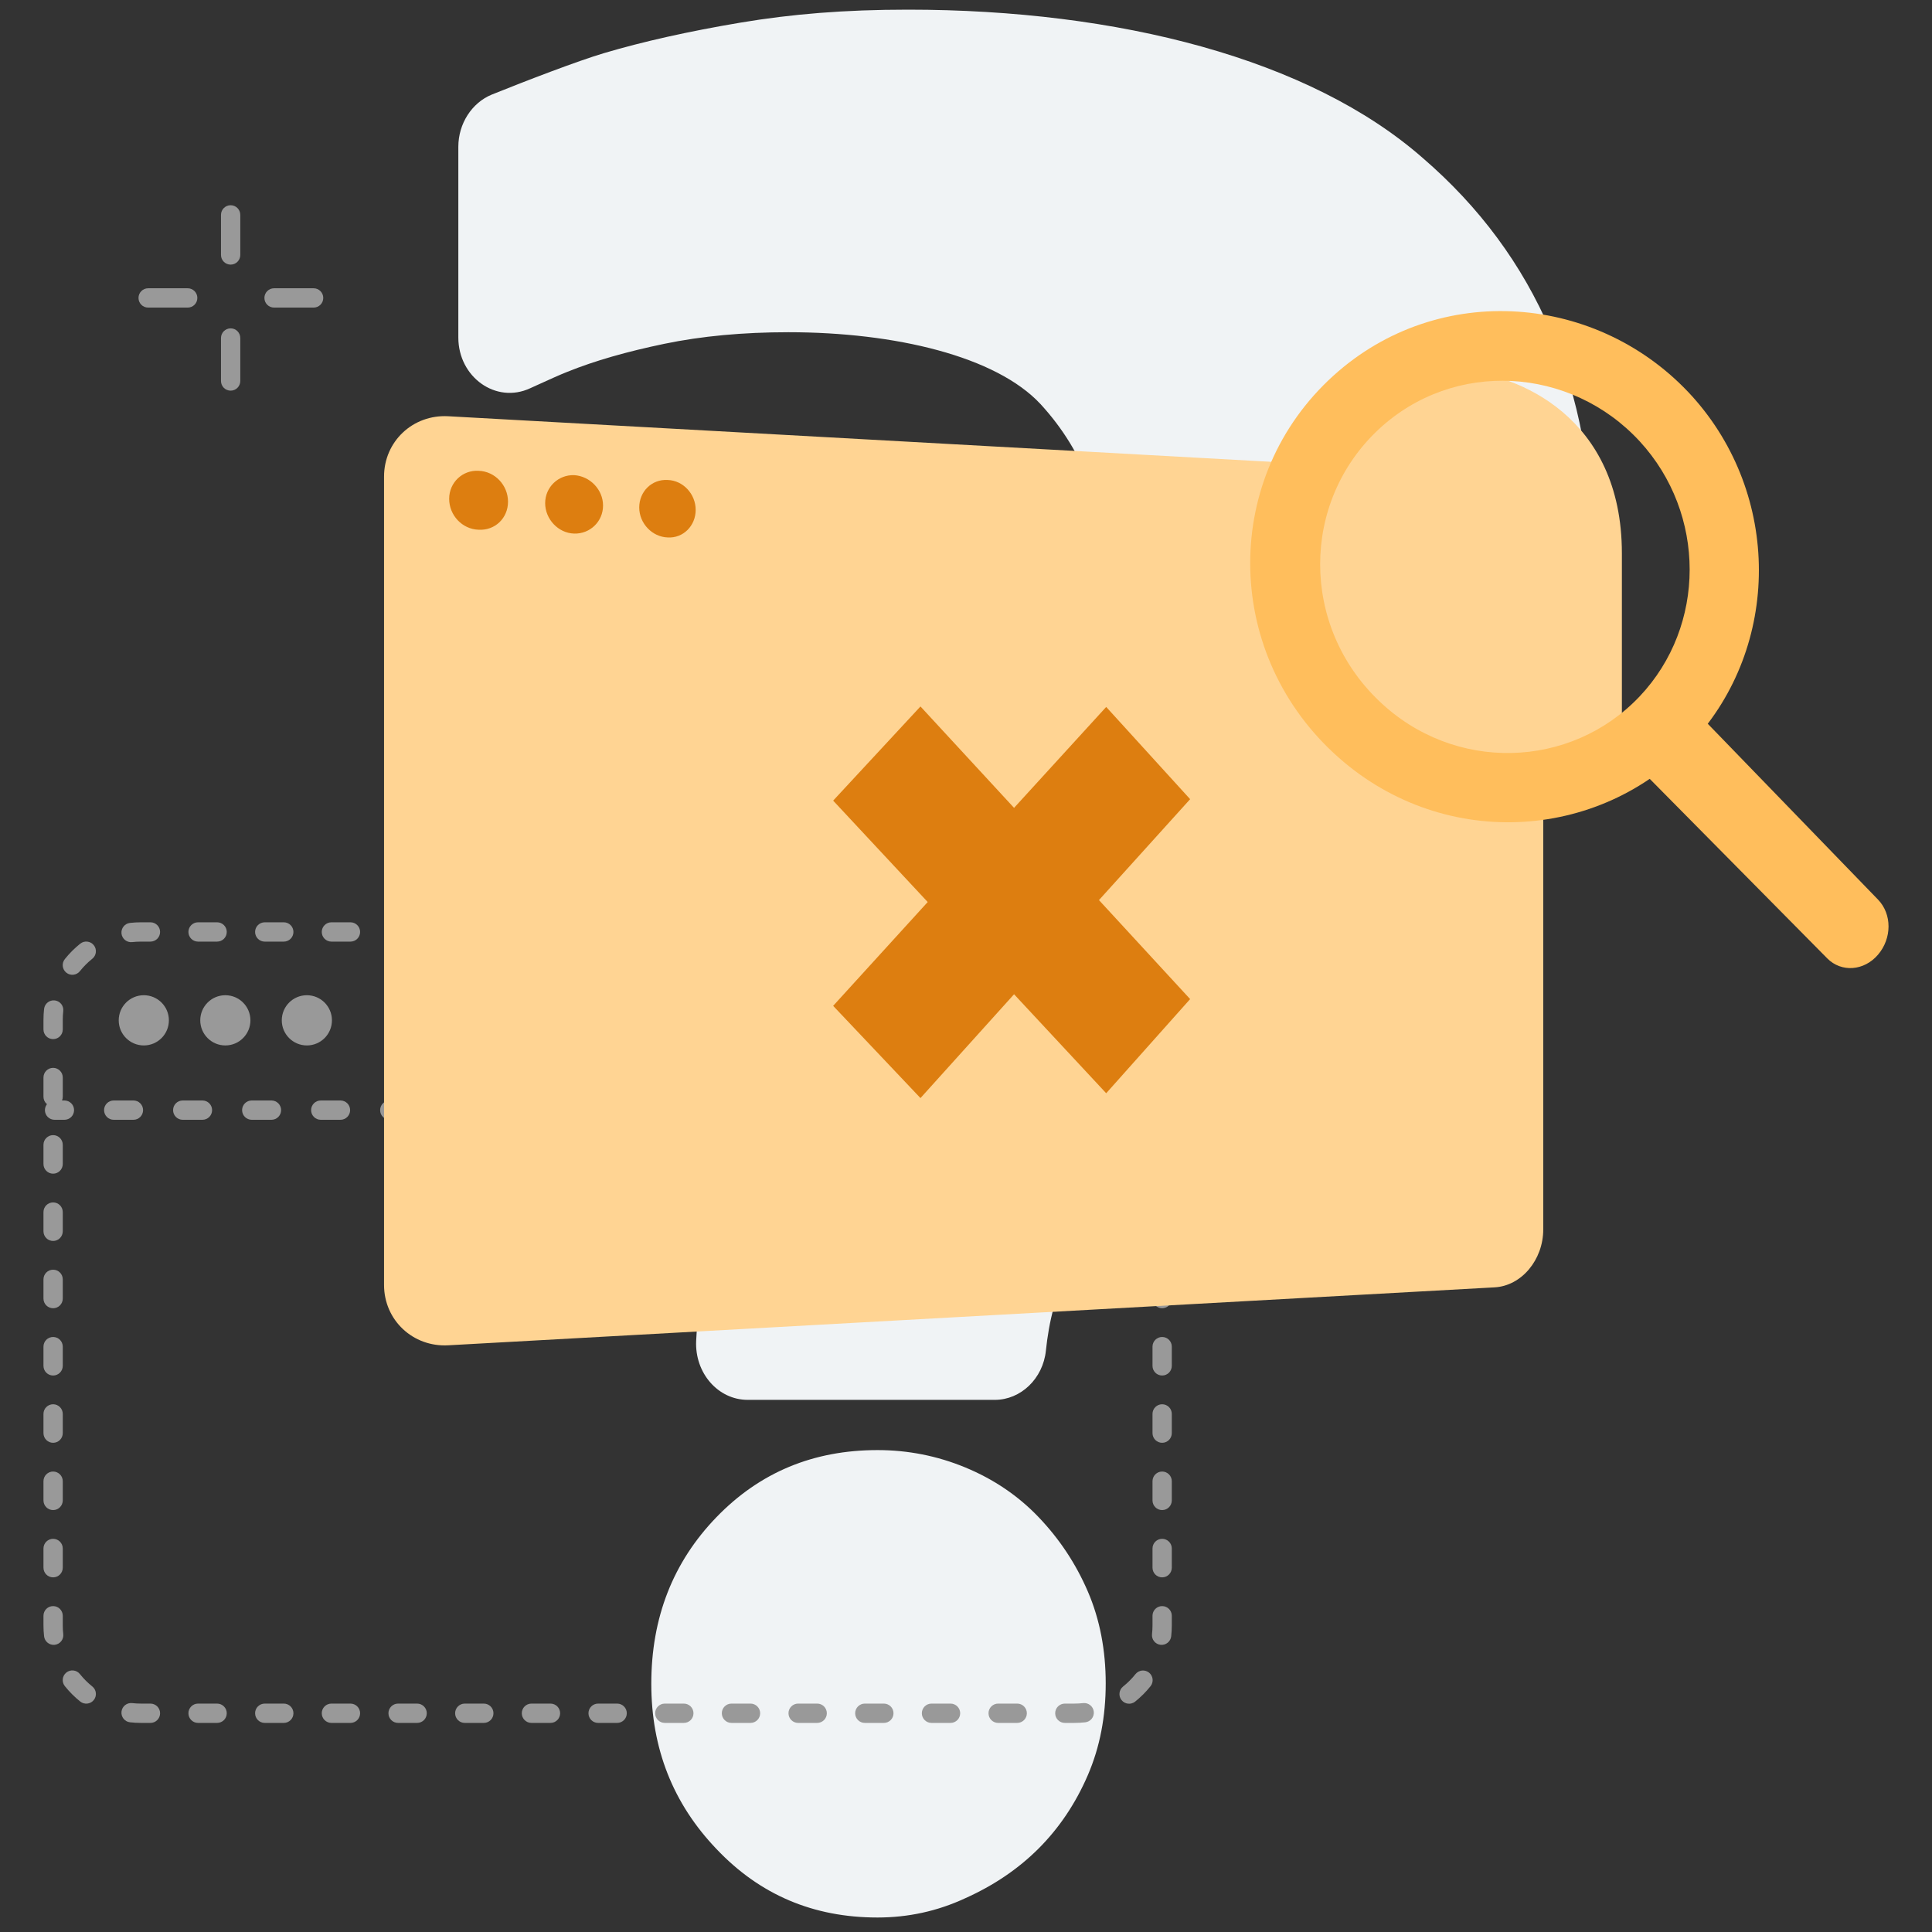 <svg width="400" height="400" viewBox="0 0 400 400" fill="none" xmlns="http://www.w3.org/2000/svg">
<rect x="0" y="0" width="400" height="400" fill="#333333" stroke="none"/>
<g id="not-found">
<g id="502">
<path id="Shape" fill-rule="evenodd" clip-rule="evenodd" d="M315.719 170.157C325.107 155.961 329.801 137.566 329.801 114.871C329.801 80.48 318.116 52.987 294.545 32.692C271.174 12.197 231.623 2 187.977 2C174.894 2 163.907 2.9 153.221 4.699C142.534 6.499 133.146 8.598 125.056 10.998C119.662 12.597 108.976 16.696 101.785 19.596C97.69 21.295 94.893 25.594 94.893 30.393V69.883C94.893 78.081 102.684 83.679 109.775 80.38C110.389 80.102 110.992 79.828 111.578 79.562C113.942 78.488 116.024 77.542 117.465 76.981C123.158 74.682 129.85 72.782 137.54 71.183C145.231 69.583 153.82 68.783 163.208 68.783C185.381 68.783 206.255 73.782 215.443 83.679C224.632 93.677 229.226 106.174 229.226 121.17C229.226 134.167 226.529 145.264 221.036 154.361C215.543 163.459 207.953 172.357 198.165 180.855C190.275 187.753 182.984 194.351 176.192 200.65C169.401 206.948 163.608 213.846 158.714 221.344C153.82 228.843 150.025 237.34 147.428 246.638C145.83 252.237 144.731 266.933 144.132 277.63C143.832 284.229 148.626 289.827 154.819 289.827H205.955C211.348 289.827 215.943 285.428 216.542 279.63C217.141 273.931 218.539 267.133 222.035 261.834C226.03 255.936 230.724 250.037 236.717 244.539C242.709 239.04 249.701 233.541 257.591 227.843C265.581 222.244 273.771 215.746 282.46 208.448C295.244 197.051 306.33 184.354 315.719 170.157ZM148.327 382.804C157.316 392.301 168.402 397 181.685 397C187.977 397 194.07 395.7 199.863 393.001C205.655 390.402 210.749 387.003 215.044 382.704C219.338 378.405 222.734 373.306 225.231 367.507C227.728 361.709 228.927 355.411 228.927 348.512C228.927 341.714 227.728 335.316 225.231 329.517C222.734 323.719 219.338 318.62 215.044 314.121C210.749 309.622 205.655 306.223 199.863 303.824C194.07 301.424 187.977 300.225 181.685 300.225C168.402 300.225 157.316 304.823 148.327 314.121C139.338 323.419 134.844 334.916 134.844 348.612C134.844 362.009 139.338 373.406 148.327 382.804Z" fill="#F0F3F5"/>
<path id="Path (Stroke)" fill-rule="evenodd" clip-rule="evenodd" d="M29.175 194.951C28.563 194.951 27.959 194.986 27.365 195.053C26.268 195.177 25.279 194.388 25.155 193.291C25.032 192.193 25.82 191.203 26.916 191.079C27.659 190.995 28.412 190.952 29.175 190.952H31.147C32.25 190.952 33.145 191.847 33.145 192.952C33.145 194.056 32.25 194.951 31.147 194.951H29.175ZM39.01 192.952C39.01 191.847 39.904 190.952 41.007 190.952H44.951C46.054 190.952 46.949 191.847 46.949 192.952C46.949 194.056 46.054 194.951 44.951 194.951H41.007C39.904 194.951 39.01 194.056 39.01 192.952ZM52.814 192.952C52.814 191.847 53.708 190.952 54.811 190.952H58.755C59.859 190.952 60.753 191.847 60.753 192.952C60.753 194.056 59.859 194.951 58.755 194.951H54.811C53.708 194.951 52.814 194.056 52.814 192.952ZM66.618 192.952C66.618 191.847 67.513 190.952 68.616 190.952H72.56C73.663 190.952 74.557 191.847 74.557 192.952C74.557 194.056 73.663 194.951 72.56 194.951H68.616C67.513 194.951 66.618 194.056 66.618 192.952ZM80.422 192.952C80.422 191.847 81.317 190.952 82.42 190.952H86.364C87.467 190.952 88.362 191.847 88.362 192.952C88.362 194.056 87.467 194.951 86.364 194.951H82.42C81.317 194.951 80.422 194.056 80.422 192.952ZM94.227 192.952C94.227 191.847 95.121 190.952 96.224 190.952H100.168C101.271 190.952 102.166 191.847 102.166 192.952C102.166 194.056 101.271 194.951 100.168 194.951H96.224C95.121 194.951 94.227 194.056 94.227 192.952ZM108.031 192.952C108.031 191.847 108.925 190.952 110.028 190.952H113.973C115.076 190.952 115.97 191.847 115.97 192.952C115.97 194.056 115.076 194.951 113.973 194.951H110.028C108.925 194.951 108.031 194.056 108.031 192.952ZM121.835 192.952C121.835 191.847 122.73 190.952 123.833 190.952H127.777C128.88 190.952 129.774 191.847 129.774 192.952C129.774 194.056 128.88 194.951 127.777 194.951H123.833C122.73 194.951 121.835 194.056 121.835 192.952ZM135.639 192.952C135.639 191.847 136.534 190.952 137.637 190.952H141.581C142.684 190.952 143.579 191.847 143.579 192.952C143.579 194.056 142.684 194.951 141.581 194.951H137.637C136.534 194.951 135.639 194.056 135.639 192.952ZM149.444 192.952C149.444 191.847 150.338 190.952 151.441 190.952H155.385C156.489 190.952 157.383 191.847 157.383 192.952C157.383 194.056 156.489 194.951 155.385 194.951H151.441C150.338 194.951 149.444 194.056 149.444 192.952ZM163.248 192.952C163.248 191.847 164.142 190.952 165.246 190.952H169.19C170.293 190.952 171.187 191.847 171.187 192.952C171.187 194.056 170.293 194.951 169.19 194.951H165.246C164.142 194.951 163.248 194.056 163.248 192.952ZM177.052 192.952C177.052 191.847 177.947 190.952 179.05 190.952H182.994C184.097 190.952 184.991 191.847 184.991 192.952C184.991 194.056 184.097 194.951 182.994 194.951H179.05C177.947 194.951 177.052 194.056 177.052 192.952ZM190.857 192.952C190.857 191.847 191.751 190.952 192.854 190.952H196.798C197.901 190.952 198.796 191.847 198.796 192.952C198.796 194.056 197.901 194.951 196.798 194.951H192.854C191.751 194.951 190.857 194.056 190.857 192.952ZM204.661 192.952C204.661 191.847 205.555 190.952 206.658 190.952H210.602C211.706 190.952 212.6 191.847 212.6 192.952C212.6 194.056 211.706 194.951 210.602 194.951H206.658C205.555 194.951 204.661 194.056 204.661 192.952ZM218.465 192.952C218.465 191.847 219.359 190.952 220.463 190.952H222.435C223.197 190.952 223.951 190.995 224.693 191.079C225.79 191.203 226.578 192.193 226.454 193.291C226.33 194.388 225.341 195.177 224.245 195.053C223.651 194.986 223.047 194.951 222.435 194.951H220.463C219.359 194.951 218.465 194.056 218.465 192.952ZM232.191 195.691C232.881 194.829 234.138 194.689 234.999 195.379C236.176 196.322 237.245 197.392 238.187 198.57C238.876 199.432 238.737 200.691 237.875 201.381C237.014 202.071 235.757 201.931 235.068 201.069C234.31 200.121 233.449 199.26 232.503 198.501C231.641 197.811 231.502 196.553 232.191 195.691ZM19.418 195.691C20.108 196.553 19.968 197.811 19.107 198.501C18.16 199.26 17.299 200.121 16.542 201.069C15.852 201.931 14.595 202.071 13.734 201.381C12.873 200.691 12.733 199.432 13.423 198.57C14.364 197.392 15.434 196.322 16.61 195.379C17.472 194.689 18.729 194.829 19.418 195.691ZM240.273 207.124C241.37 207 242.359 207.789 242.483 208.886C242.566 209.629 242.609 210.384 242.609 211.147V213.137C242.609 214.241 241.715 215.137 240.612 215.137C239.509 215.137 238.614 214.241 238.614 213.137V211.147C238.614 210.534 238.58 209.93 238.513 209.335C238.389 208.238 239.177 207.248 240.273 207.124ZM11.336 207.124C12.432 207.248 13.221 208.238 13.097 209.335C13.03 209.93 12.995 210.534 12.995 211.147V213.137C12.995 214.241 12.101 215.136 10.998 215.136C9.894 215.136 9 214.241 9 213.137V211.147C9 210.384 9.043 209.629 9.127 208.886C9.251 207.789 10.24 207 11.336 207.124ZM10.998 221.087C12.101 221.087 12.995 221.983 12.995 223.087V227.067C12.995 228.171 12.101 229.066 10.998 229.066C9.894 229.066 9 228.171 9 227.067V223.087C9 221.983 9.894 221.087 10.998 221.087ZM240.612 221.087C241.715 221.087 242.609 221.983 242.609 223.087V227.067C242.609 228.171 241.715 229.066 240.612 229.066C239.509 229.066 238.614 228.171 238.614 227.067V223.087C238.614 221.983 239.509 221.087 240.612 221.087ZM10.998 235.017C12.101 235.017 12.995 235.912 12.995 237.017V240.997C12.995 242.101 12.101 242.996 10.998 242.996C9.894 242.996 9 242.101 9 240.997V237.017C9 235.912 9.894 235.017 10.998 235.017ZM240.612 235.017C241.715 235.017 242.609 235.912 242.609 237.017V240.997C242.609 242.101 241.715 242.996 240.612 242.996C239.509 242.996 238.614 242.101 238.614 240.997V237.017C238.614 235.912 239.509 235.017 240.612 235.017ZM10.998 248.947C12.101 248.947 12.995 249.842 12.995 250.946V254.926C12.995 256.031 12.101 256.926 10.998 256.926C9.894 256.926 9 256.031 9 254.926V250.946C9 249.842 9.894 248.947 10.998 248.947ZM240.612 248.947C241.715 248.947 242.609 249.842 242.609 250.946V254.926C242.609 256.031 241.715 256.926 240.612 256.926C239.509 256.926 238.614 256.031 238.614 254.926V250.946C238.614 249.842 239.509 248.947 240.612 248.947ZM10.998 262.877C12.101 262.877 12.995 263.772 12.995 264.876V268.856C12.995 269.961 12.101 270.856 10.998 270.856C9.894 270.856 9 269.961 9 268.856V264.876C9 263.772 9.894 262.877 10.998 262.877ZM240.612 262.877C241.715 262.877 242.609 263.772 242.609 264.876V268.856C242.609 269.961 241.715 270.856 240.612 270.856C239.509 270.856 238.614 269.961 238.614 268.856V264.876C238.614 263.772 239.509 262.877 240.612 262.877ZM10.998 276.807C12.101 276.807 12.995 277.702 12.995 278.806V282.786C12.995 283.89 12.101 284.786 10.998 284.786C9.894 284.786 9 283.89 9 282.786V278.806C9 277.702 9.894 276.807 10.998 276.807ZM240.612 276.807C241.715 276.807 242.609 277.702 242.609 278.806V282.786C242.609 283.89 241.715 284.786 240.612 284.786C239.509 284.786 238.614 283.89 238.614 282.786V278.806C238.614 277.702 239.509 276.807 240.612 276.807ZM10.998 290.736C12.101 290.736 12.995 291.632 12.995 292.736V296.716C12.995 297.82 12.101 298.715 10.998 298.715C9.894 298.715 9 297.82 9 296.716V292.736C9 291.632 9.894 290.736 10.998 290.736ZM240.612 290.736C241.715 290.736 242.609 291.632 242.609 292.736V296.716C242.609 297.82 241.715 298.715 240.612 298.715C239.509 298.715 238.614 297.82 238.614 296.716V292.736C238.614 291.632 239.509 290.736 240.612 290.736ZM10.998 304.666C12.101 304.666 12.995 305.561 12.995 306.666V310.646C12.995 311.75 12.101 312.645 10.998 312.645C9.894 312.645 9 311.75 9 310.646V306.666C9 305.561 9.894 304.666 10.998 304.666ZM240.612 304.666C241.715 304.666 242.609 305.561 242.609 306.666V310.646C242.609 311.75 241.715 312.645 240.612 312.645C239.509 312.645 238.614 311.75 238.614 310.646V306.666C238.614 305.561 239.509 304.666 240.612 304.666ZM10.998 318.596C12.101 318.596 12.995 319.491 12.995 320.596V324.575C12.995 325.68 12.101 326.575 10.998 326.575C9.894 326.575 9 325.68 9 324.575V320.596C9 319.491 9.894 318.596 10.998 318.596ZM240.612 318.596C241.715 318.596 242.609 319.491 242.609 320.596V324.575C242.609 325.68 241.715 326.575 240.612 326.575C239.509 326.575 238.614 325.68 238.614 324.575V320.596C238.614 319.491 239.509 318.596 240.612 318.596ZM10.998 332.526C12.101 332.526 12.995 333.421 12.995 334.525V336.515C12.995 337.128 13.03 337.733 13.097 338.327C13.221 339.425 12.432 340.415 11.336 340.539C10.24 340.663 9.251 339.874 9.127 338.776C9.043 338.033 9 337.279 9 336.515V334.525C9 333.421 9.894 332.526 10.998 332.526ZM240.612 332.526C241.715 332.526 242.609 333.421 242.609 334.525V336.515C242.609 337.279 242.567 338.033 242.485 338.775C242.363 339.872 241.375 340.663 240.279 340.541C239.182 340.419 238.392 339.43 238.514 338.333C238.58 337.737 238.614 337.131 238.614 336.515V334.525C238.614 333.421 239.509 332.526 240.612 332.526ZM13.734 346.282C14.595 345.592 15.852 345.731 16.542 346.594C17.299 347.541 18.16 348.403 19.107 349.161C19.968 349.851 20.108 351.109 19.418 351.971C18.729 352.834 17.472 352.973 16.61 352.283C15.434 351.341 14.364 350.27 13.423 349.092C12.733 348.23 12.873 346.972 13.734 346.282ZM237.894 346.298C238.756 346.987 238.897 348.245 238.208 349.108C237.265 350.289 236.193 351.361 235.014 352.303C234.151 352.992 232.895 352.85 232.206 351.987C231.518 351.124 231.66 349.866 232.522 349.177C233.469 348.42 234.33 347.56 235.087 346.611C235.776 345.749 237.033 345.608 237.894 346.298ZM25.155 354.372C25.279 353.275 26.268 352.485 27.365 352.609C27.959 352.677 28.563 352.711 29.175 352.711H31.147C32.25 352.711 33.145 353.606 33.145 354.711C33.145 355.815 32.25 356.71 31.147 356.71H29.175C28.412 356.71 27.659 356.667 26.916 356.583C25.82 356.459 25.032 355.469 25.155 354.372ZM226.456 354.375C226.578 355.473 225.789 356.462 224.693 356.585C223.95 356.668 223.197 356.71 222.435 356.71H220.463C219.359 356.71 218.465 355.815 218.465 354.711C218.465 353.606 219.359 352.711 220.463 352.711H222.435C223.048 352.711 223.654 352.677 224.249 352.61C225.345 352.488 226.333 353.278 226.456 354.375ZM39.01 354.711C39.01 353.606 39.904 352.711 41.007 352.711H44.951C46.054 352.711 46.949 353.606 46.949 354.711C46.949 355.815 46.054 356.71 44.951 356.71H41.007C39.904 356.71 39.01 355.815 39.01 354.711ZM52.814 354.711C52.814 353.606 53.708 352.711 54.811 352.711H58.755C59.859 352.711 60.753 353.606 60.753 354.711C60.753 355.815 59.859 356.71 58.755 356.71H54.811C53.708 356.71 52.814 355.815 52.814 354.711ZM66.618 354.711C66.618 353.606 67.512 352.711 68.616 352.711H72.56C73.663 352.711 74.557 353.606 74.557 354.711C74.557 355.815 73.663 356.71 72.56 356.71H68.616C67.512 356.71 66.618 355.815 66.618 354.711ZM80.422 354.711C80.422 353.606 81.317 352.711 82.42 352.711H86.364C87.467 352.711 88.362 353.606 88.362 354.711C88.362 355.815 87.467 356.71 86.364 356.71H82.42C81.317 356.71 80.422 355.815 80.422 354.711ZM94.227 354.711C94.227 353.606 95.121 352.711 96.224 352.711H100.168C101.271 352.711 102.166 353.606 102.166 354.711C102.166 355.815 101.271 356.71 100.168 356.71H96.224C95.121 356.71 94.227 355.815 94.227 354.711ZM108.031 354.711C108.031 353.606 108.925 352.711 110.028 352.711H113.973C115.076 352.711 115.97 353.606 115.97 354.711C115.97 355.815 115.076 356.71 113.973 356.71H110.028C108.925 356.71 108.031 355.815 108.031 354.711ZM121.835 354.711C121.835 353.606 122.729 352.711 123.833 352.711H127.777C128.88 352.711 129.774 353.606 129.774 354.711C129.774 355.815 128.88 356.71 127.777 356.71H123.833C122.729 356.71 121.835 355.815 121.835 354.711ZM135.639 354.711C135.639 353.606 136.534 352.711 137.637 352.711H141.581C142.684 352.711 143.579 353.606 143.579 354.711C143.579 355.815 142.684 356.71 141.581 356.71H137.637C136.534 356.71 135.639 355.815 135.639 354.711ZM149.444 354.711C149.444 353.606 150.338 352.711 151.441 352.711H155.385C156.489 352.711 157.383 353.606 157.383 354.711C157.383 355.815 156.489 356.71 155.385 356.71H151.441C150.338 356.71 149.444 355.815 149.444 354.711ZM163.248 354.711C163.248 353.606 164.142 352.711 165.245 352.711H169.19C170.293 352.711 171.187 353.606 171.187 354.711C171.187 355.815 170.293 356.71 169.19 356.71H165.245C164.142 356.71 163.248 355.815 163.248 354.711ZM177.052 354.711C177.052 353.606 177.947 352.711 179.05 352.711H182.994C184.097 352.711 184.991 353.606 184.991 354.711C184.991 355.815 184.097 356.71 182.994 356.71H179.05C177.947 356.71 177.052 355.815 177.052 354.711ZM190.857 354.711C190.857 353.606 191.751 352.711 192.854 352.711H196.798C197.901 352.711 198.796 353.606 198.796 354.711C198.796 355.815 197.901 356.71 196.798 356.71H192.854C191.751 356.71 190.857 355.815 190.857 354.711ZM204.661 354.711C204.661 353.606 205.555 352.711 206.658 352.711H210.602C211.706 352.711 212.6 353.606 212.6 354.711C212.6 355.815 211.706 356.71 210.602 356.71H206.658C205.555 356.71 204.661 355.815 204.661 354.711Z" fill="#999999"/>
<path id="Oval" d="M29.774 216.447C32.642 216.447 34.967 214.12 34.967 211.248C34.967 208.377 32.642 206.05 29.774 206.05C26.905 206.05 24.58 208.377 24.58 211.248C24.58 214.12 26.905 216.447 29.774 216.447Z" fill="#999999"/>
<path id="Oval_2" d="M46.653 216.447C49.522 216.447 51.847 214.12 51.847 211.248C51.847 208.377 49.522 206.05 46.653 206.05C43.785 206.05 41.46 208.377 41.46 211.248C41.46 214.12 43.785 216.447 46.653 216.447Z" fill="#999999"/>
<path id="Oval_3" d="M63.533 216.447C66.401 216.447 68.726 214.12 68.726 211.248C68.726 208.377 66.401 206.05 63.533 206.05C60.664 206.05 58.339 208.377 58.339 211.248C58.339 214.12 60.664 216.447 63.533 216.447Z" fill="#999999"/>
<path id="Path (Stroke)_2" fill-rule="evenodd" clip-rule="evenodd" d="M9.299 229.841C9.299 228.737 10.194 227.841 11.297 227.841H13.338C14.441 227.841 15.336 228.737 15.336 229.841C15.336 230.945 14.441 231.84 13.338 231.84H11.297C10.194 231.84 9.299 230.945 9.299 229.841ZM21.547 229.841C21.547 228.737 22.441 227.841 23.544 227.841H27.627C28.73 227.841 29.624 228.737 29.624 229.841C29.624 230.945 28.73 231.84 27.627 231.84H23.544C22.441 231.84 21.547 230.945 21.547 229.841ZM35.835 229.841C35.835 228.737 36.729 227.841 37.833 227.841H41.915C43.018 227.841 43.913 228.737 43.913 229.841C43.913 230.945 43.018 231.84 41.915 231.84H37.833C36.729 231.84 35.835 230.945 35.835 229.841ZM50.124 229.841C50.124 228.737 51.018 227.841 52.121 227.841H56.203C57.307 227.841 58.201 228.737 58.201 229.841C58.201 230.945 57.307 231.84 56.203 231.84H52.121C51.018 231.84 50.124 230.945 50.124 229.841ZM64.412 229.841C64.412 228.737 65.306 227.841 66.409 227.841H70.492C71.595 227.841 72.49 228.737 72.49 229.841C72.49 230.945 71.595 231.84 70.492 231.84H66.409C65.306 231.84 64.412 230.945 64.412 229.841ZM78.701 229.841C78.701 228.737 79.595 227.841 80.698 227.841H84.781C85.884 227.841 86.778 228.737 86.778 229.841C86.778 230.945 85.884 231.84 84.781 231.84H80.698C79.595 231.84 78.701 230.945 78.701 229.841ZM92.989 229.841C92.989 228.737 93.883 227.841 94.987 227.841H99.069C100.172 227.841 101.066 228.737 101.066 229.841C101.066 230.945 100.172 231.84 99.069 231.84H94.987C93.883 231.84 92.989 230.945 92.989 229.841ZM107.277 229.841C107.277 228.737 108.172 227.841 109.275 227.841H113.357C114.461 227.841 115.355 228.737 115.355 229.841C115.355 230.945 114.461 231.84 113.357 231.84H109.275C108.172 231.84 107.277 230.945 107.277 229.841ZM121.566 229.841C121.566 228.737 122.46 227.841 123.563 227.841H127.646C128.749 227.841 129.643 228.737 129.643 229.841C129.643 230.945 128.749 231.84 127.646 231.84H123.563C122.46 231.84 121.566 230.945 121.566 229.841ZM135.854 229.841C135.854 228.737 136.749 227.841 137.852 227.841H141.934C143.038 227.841 143.932 228.737 143.932 229.841C143.932 230.945 143.038 231.84 141.934 231.84H137.852C136.749 231.84 135.854 230.945 135.854 229.841ZM150.143 229.841C150.143 228.737 151.037 227.841 152.14 227.841H156.223C157.326 227.841 158.22 228.737 158.22 229.841C158.22 230.945 157.326 231.84 156.223 231.84H152.14C151.037 231.84 150.143 230.945 150.143 229.841ZM164.431 229.841C164.431 228.737 165.326 227.841 166.429 227.841H170.511C171.615 227.841 172.509 228.737 172.509 229.841C172.509 230.945 171.615 231.84 170.511 231.84H166.429C165.326 231.84 164.431 230.945 164.431 229.841ZM178.72 229.841C178.72 228.737 179.614 227.841 180.717 227.841H184.8C185.903 227.841 186.797 228.737 186.797 229.841C186.797 230.945 185.903 231.84 184.8 231.84H180.717C179.614 231.84 178.72 230.945 178.72 229.841ZM193.008 229.841C193.008 228.737 193.903 227.841 195.006 227.841H199.088C200.191 227.841 201.086 228.737 201.086 229.841C201.086 230.945 200.191 231.84 199.088 231.84H195.006C193.903 231.84 193.008 230.945 193.008 229.841ZM207.297 229.841C207.297 228.737 208.191 227.841 209.294 227.841H213.377C214.48 227.841 215.374 228.737 215.374 229.841C215.374 230.945 214.48 231.84 213.377 231.84H209.294C208.191 231.84 207.297 230.945 207.297 229.841ZM221.585 229.841C221.585 228.737 222.48 227.841 223.583 227.841H227.665C228.768 227.841 229.663 228.737 229.663 229.841C229.663 230.945 228.768 231.84 227.665 231.84H223.583C222.48 231.84 221.585 230.945 221.585 229.841ZM235.874 229.841C235.874 228.737 236.768 227.841 237.871 227.841H239.913C241.016 227.841 241.91 228.737 241.91 229.841C241.91 230.945 241.016 231.84 239.913 231.84H237.871C236.768 231.84 235.874 230.945 235.874 229.841Z" fill="#999999"/>
<g id="Group">
<path id="Path" d="M309.426 266.533L92.795 278.53C85.504 278.93 79.512 273.331 79.512 266.033V98.675C79.512 91.377 85.504 85.779 92.795 86.179L309.426 98.176C315.019 98.475 319.514 103.874 319.514 110.173V254.536C319.514 260.834 315.019 266.233 309.426 266.533Z" fill="#FFD493"/>
<path id="Shape_2" fill-rule="evenodd" clip-rule="evenodd" d="M99.088 109.673C102.483 109.873 105.18 107.273 105.18 103.874C105.18 100.475 102.483 97.576 99.088 97.476C95.792 97.276 92.995 99.875 92.995 103.274C92.995 106.674 95.692 109.573 99.088 109.673ZM118.863 110.471C122.159 110.571 124.855 107.971 124.855 104.672C124.855 101.373 122.159 98.574 118.863 98.374C115.567 98.274 112.87 100.873 112.87 104.172C112.87 107.472 115.567 110.371 118.863 110.471ZM144.032 105.572C144.032 108.871 141.435 111.471 138.239 111.271C135.043 111.171 132.346 108.372 132.346 105.072C132.346 101.773 134.943 99.174 138.239 99.374C141.435 99.474 144.032 102.273 144.032 105.572ZM209.95 167.26L229.026 146.365L246.404 165.46L227.528 186.355L246.404 206.85L229.026 226.345L209.95 205.85L190.574 227.345L172.496 208.25L192.072 186.755L172.496 165.76L190.574 146.265L209.95 167.26Z" fill="#DD7E10"/>
</g>
<g id="Group_2">
<path id="Path_2" d="M335.794 114.571C335.794 86.178 314.121 77.481 302.336 76.681C302.236 76.681 268.877 78.98 268.877 121.969C268.877 147.463 290.051 167.458 314.82 166.558C322.61 166.258 329.702 163.959 335.794 160.16V114.571Z" fill="#FFD493"/>
<path id="Path_3" d="M388.828 197.652C385.931 201.051 381.237 201.351 378.341 198.452L339.789 159.462L351.075 147.265L388.828 186.255C391.724 189.254 391.724 194.253 388.828 197.652Z" fill="#FFBE5C"/>
<path id="Shape_3" fill-rule="evenodd" clip-rule="evenodd" d="M276.068 155.861C253.097 134.466 253.097 98.576 276.068 77.781C297.941 57.986 331.1 60.785 350.376 82.08C368.753 102.475 368.753 133.767 350.376 153.662C331.1 174.456 297.941 176.256 276.068 155.861ZM285.457 145.062C301.037 160.058 325.207 159.259 339.489 144.163C353.272 129.566 353.272 106.372 339.489 91.376C325.207 75.88 301.037 74.38 285.457 88.876C269.277 103.973 269.277 129.566 285.457 145.062Z" fill="#FFBE5C"/>
</g>
<path id="Shape (Stroke)" fill-rule="evenodd" clip-rule="evenodd" d="M47.752 42.49C48.855 42.49 49.749 43.385 49.749 44.489V52.787C49.749 53.891 48.855 54.787 47.752 54.787C46.649 54.787 45.754 53.891 45.754 52.787V44.489C45.754 43.385 46.649 42.49 47.752 42.49ZM28.675 61.685C28.675 60.581 29.57 59.685 30.673 59.685H38.863C39.966 59.685 40.86 60.581 40.86 61.685C40.86 62.789 39.966 63.684 38.863 63.684H30.673C29.57 63.684 28.675 62.789 28.675 61.685ZM54.743 61.685C54.743 60.581 55.637 59.685 56.741 59.685H64.93C66.034 59.685 66.928 60.581 66.928 61.685C66.928 62.789 66.034 63.684 64.93 63.684H56.741C55.637 63.684 54.743 62.789 54.743 61.685ZM47.752 67.983C48.855 67.983 49.749 68.879 49.749 69.983V78.88C49.749 79.985 48.855 80.88 47.752 80.88C46.649 80.88 45.754 79.985 45.754 78.88V69.983C45.754 68.879 46.649 67.983 47.752 67.983Z" fill="#999999"/>
</g>
</g>
</svg>
